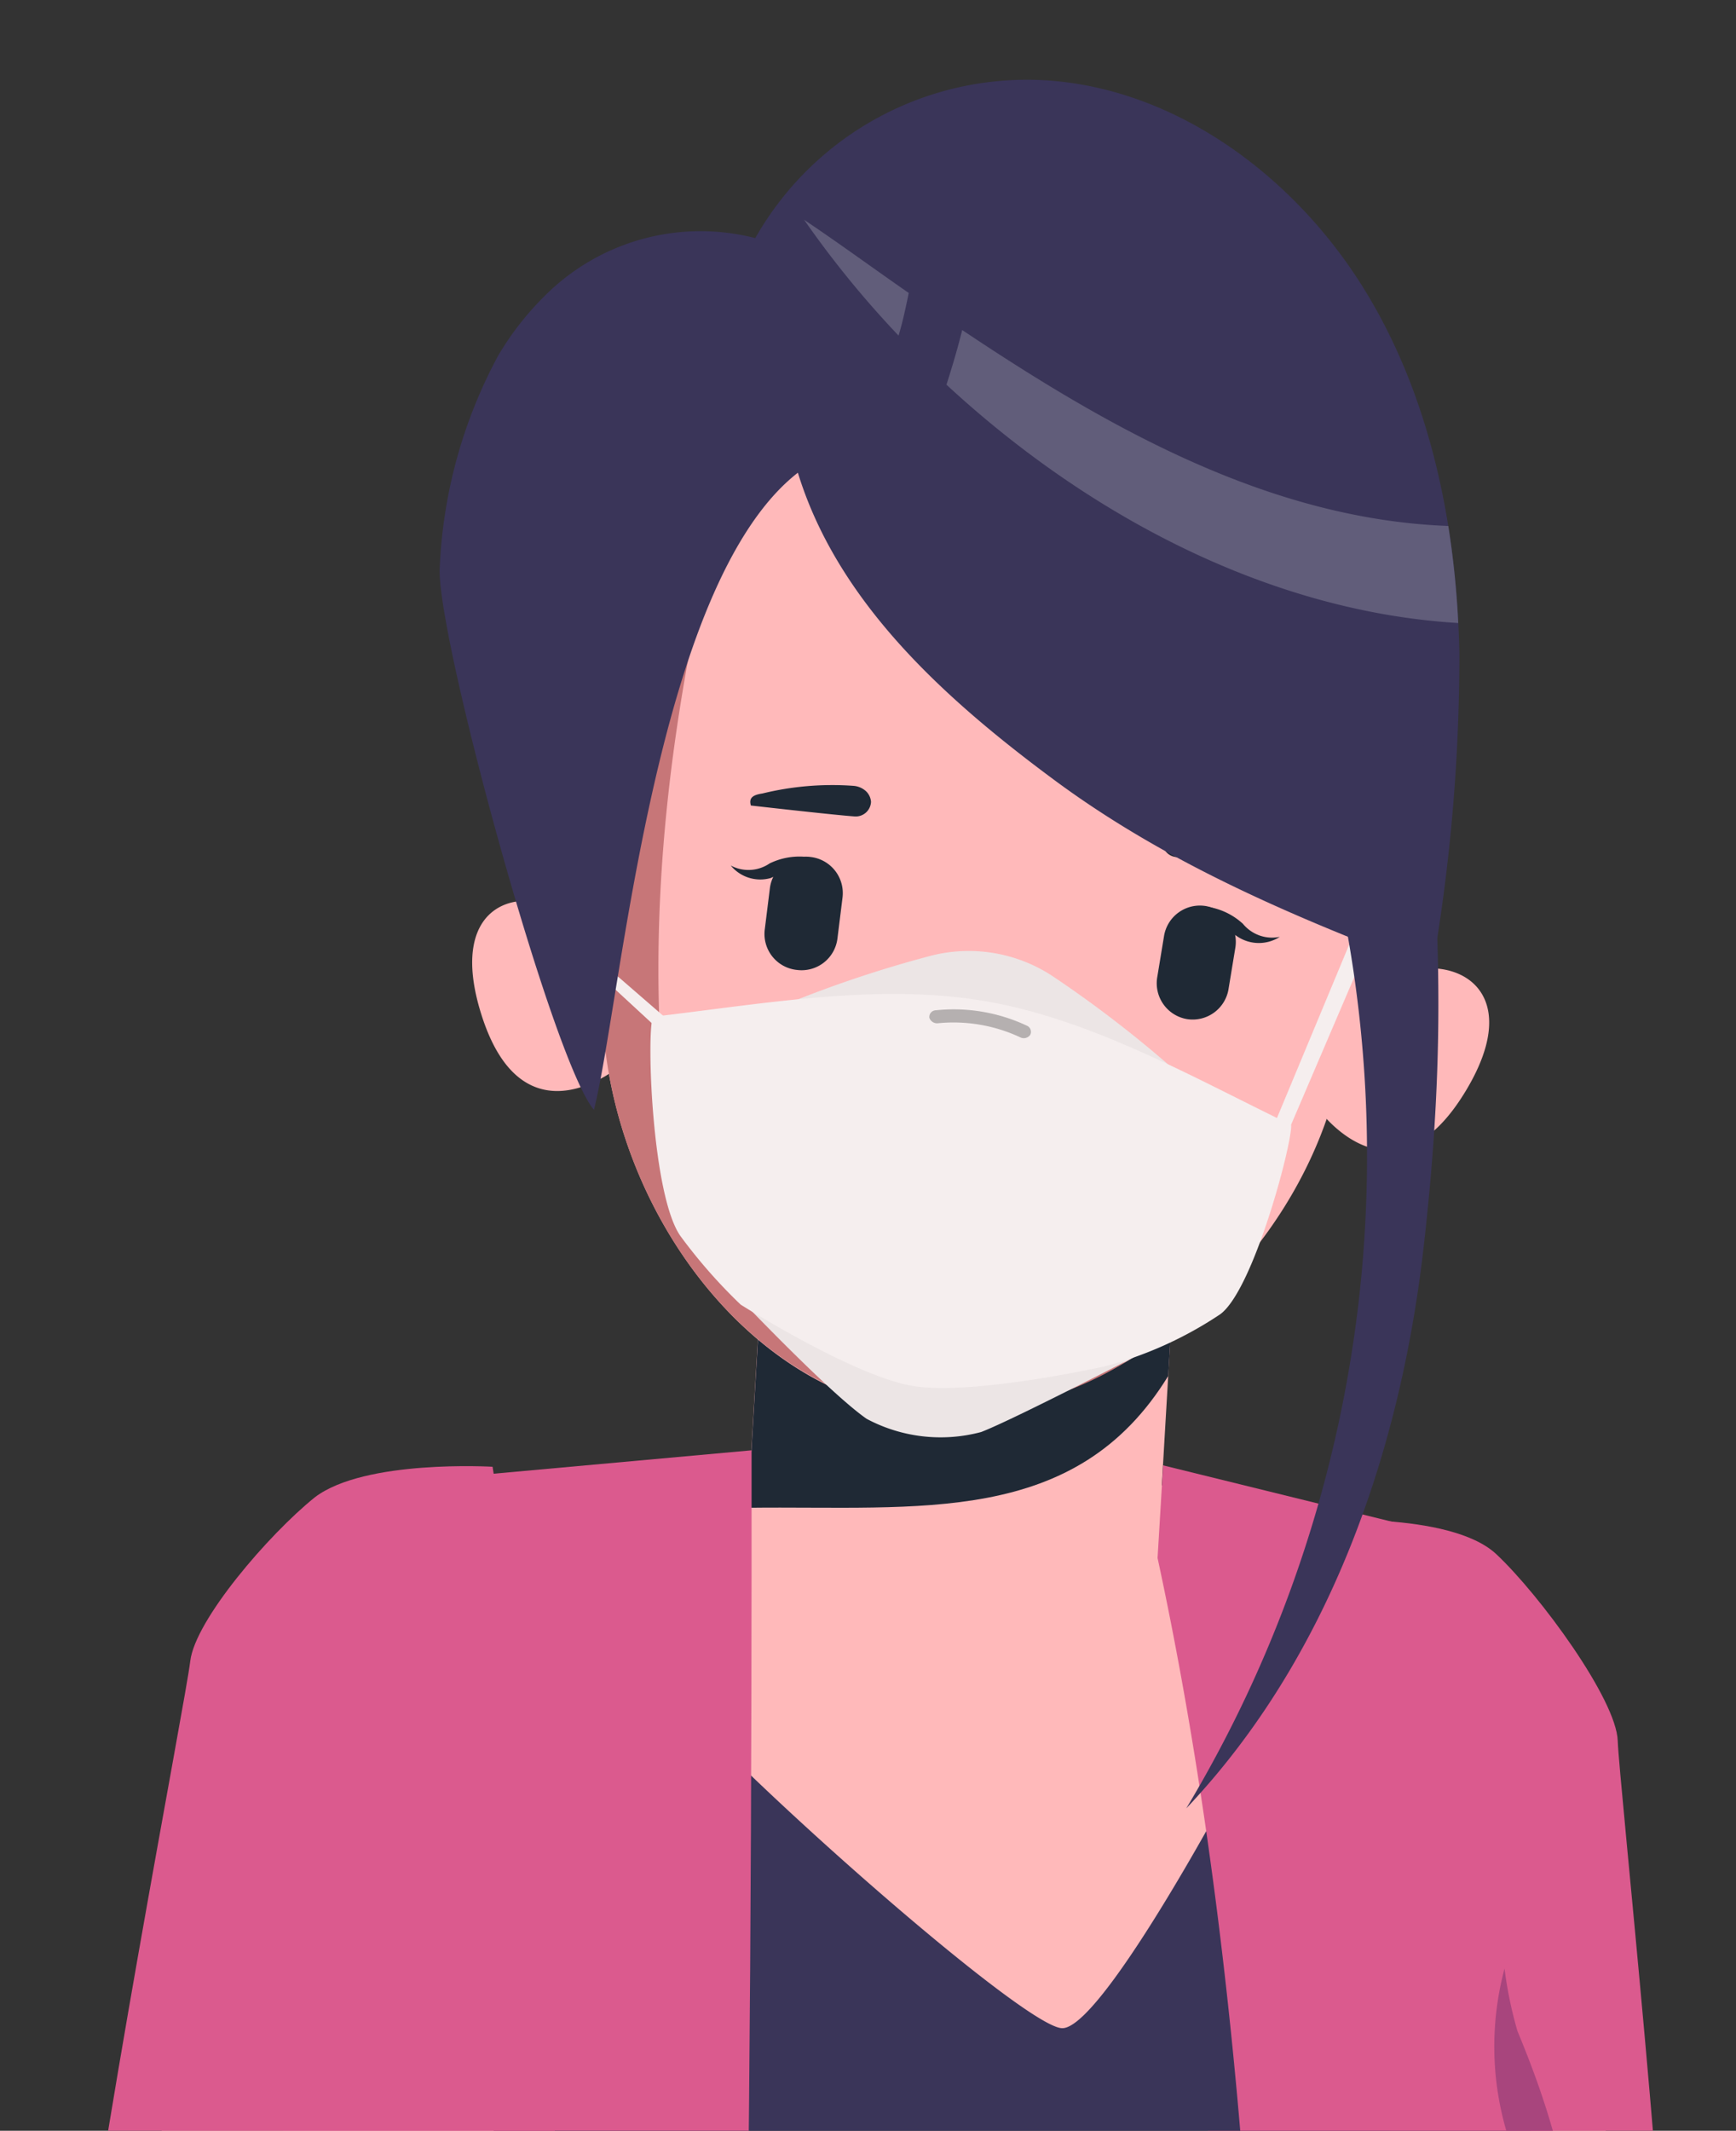 <svg id="Layer_1" data-name="Layer 1" xmlns="http://www.w3.org/2000/svg" viewBox="0 0 75 92"><rect x="0" y="0" width="75" height="92" fill="#333333" stroke="none"/><defs><style>.cls-1{fill:#ffb9ba;}.cls-2{fill:#db5a8e;}.cls-3{fill:#3a3559;}.cls-4{fill:#1f2935;}.cls-5{fill:#a8457d;}.cls-6{fill:#c77678;}.cls-7{fill:#fff;}.cls-8{fill:#ece5e5;}.cls-9{fill:#f5eeee;}.cls-10{fill:#b5b0b0;}.cls-11{fill:#615d7a;}</style></defs><path class="cls-1" d="M65.11,130.32c2.94-1,5.68-5.52,6.5-10.45.75-4.47-2.36-28.82-2.36-28.82s-13-.28-15.12,4.57c0,0,2.53,23.79,2.72,25.06C57.64,125.88,61.64,131.49,65.11,130.32Z"/><path class="cls-2" d="M64.64,67.1c1.9,1.78,5.19,6.28,5.25,8.06s2.23,21.75,2.5,32.06c-5.34,3.81-12.12,3.37-18.6,2.7-2.33-8.2-1.55-14.29-1.52-22.82l4.38-21.44S62.63,65.23,64.64,67.1Z"/><path class="cls-3" d="M64.91,90.21C63,88,59.11,65.78,59.11,65.78l-17.26-1-17.26-1s-12.67,32-6.44,50.48c3.06,12.61,1.71,18.09,1.12,29.55,0,0,6.1,4.79,12,5.3,5.87.17,16.8,1.36,25.07-.21-1.75-12.87-1.19-20,3.32-32.21C62.61,112.53,71.65,98.16,64.91,90.21Z"/><path class="cls-1" d="M32.62,63.21a7.69,7.69,0,0,0-4.57,8.56c.27,1.66,15.88,15.68,17.82,15.8s9.23-13.85,9.57-14.9a5.13,5.13,0,0,0-.55-4.1C54,66.58,50,64,50,64Z"/><rect class="cls-1" x="30.38" y="54.21" width="21.94" height="17.79" transform="translate(-24.07 100.69) rotate(-86.65)"/><path class="cls-4" d="M50.87,52.67l-.4,6.74c-4,6.52-10.75,5.6-18.15,5.69l.79-13.47Z"/><path class="cls-2" d="M19.9,63.76s-9,22.82-7.49,29.63c1.29,5.76,4.4,20,5.29,21.61,0,0,.71,11.71-1.53,18s-8.85,25.8-8.85,25.8,13.75.81,22.66-1.8c2.28-27.31,2.51-67.4,2.49-94.38Z"/><path class="cls-2" d="M65.56,87.67c-.77-1.83-3.12-21.4-3.12-21.4l-12.19-3-.24,4c6.37,29.51,5.21,67.33,1.81,90.25,0,0,8.16,5,16.76,3.77,0,0-8.42-22.33-9.6-26.11a32.08,32.08,0,0,1,1.48-17.66,51.22,51.22,0,0,0,6.34-11.9C69.11,99,67.94,93.38,65.56,87.67Z"/><path class="cls-5" d="M21.56,110.2c1.6-6.75,2.83-15,2.83-15s-7.57,6.85-10.72-1c-1.21-3.33,0-6.91-.25-10.54-.95,4-1.48,7.6-1,9.7,1.29,5.76,4.4,20,5.29,21.61,0,0,.71,11.71-1.53,18s-8.85,25.8-8.85,25.8,1.85.11,4.62.12c1.24-11,7.09-22.07,7.49-28.4C19.9,123.13,20.6,114.26,21.56,110.2Z"/><path class="cls-5" d="M65.22,92.46c2.65,8.48-1.06,16.07-5.65,23.66-5.3,8.48-1.94,18.89.71,28.25.88,2.83,1.94,5.47,3,8.3a29.11,29.11,0,0,0,3.7,6.88c.45.58.89,1.17,1.31,1.75l.29,0s-8.42-22.33-9.6-26.11a32.08,32.08,0,0,1,1.48-17.66,51.22,51.22,0,0,0,6.34-11.9c2.31-6.58,1.14-12.22-1.24-17.93A17.47,17.47,0,0,1,65,85,13,13,0,0,0,65.22,92.46Z"/><path class="cls-1" d="M9,124.17c-2.85-1.24-5.81-3.58-5.07-8.51C4.8,109.75,7.53,87.6,7.53,87.6s13,.82,14.67,5.83c0,0-3.37,22.23-3.67,23.48C17.31,122,12.34,125.63,9,124.17Z"/><path class="cls-2" d="M13.6,64.65c-2,1.61-5.17,5.3-5.38,7.07S4.17,93.21,3,103.45c5,4.25,11.8,4.39,18.31,4.26,1.3-8.24,2.75-14.11,3.43-22.61L21.28,63.33S15.76,63,13.6,64.65Z"/><path class="cls-1" d="M26.82,46s-4.28,3.68-6.08-2.38S24.8,38,26.11,41.17A10.73,10.73,0,0,1,26.82,46Z"/><path class="cls-1" d="M56.92,47.84s3.24,4.62,6.46-.83-2.55-6.49-4.6-3.72A10.76,10.76,0,0,0,56.92,47.84Z"/><path class="cls-1" d="M58,45.72c-1.66,9.19-11,16.59-19.1,15.13S24.63,49.19,26.28,40c.06-.3,1-12.83,1-12.83A15.3,15.3,0,0,1,45,14.83l4.26.77A15.29,15.29,0,0,1,61.63,33.34C60.81,38,58.06,45.37,58,45.72Z"/><path class="cls-6" d="M28.52,44.89c.57,10,9.34,15.66,20.1,13.92a14.4,14.4,0,0,1-9.72,2C30.79,59.39,24.63,49.19,26.28,40c.06-.3,1-12.83,1-12.83A15.18,15.18,0,0,1,32,18.57C29.71,27.09,28.07,35.76,28.52,44.89Z"/><path class="cls-4" d="M51.27,44h0A1.57,1.57,0,0,1,50,42.17l.29-1.76a1.57,1.57,0,0,1,1.8-1.29h0a1.57,1.57,0,0,1,1.28,1.8l-.29,1.76A1.57,1.57,0,0,1,51.27,44Z"/><path class="cls-4" d="M51.7,39.12a2.9,2.9,0,0,1,2,.77,1.63,1.63,0,0,0,1.59.56,1.67,1.67,0,0,1-1.81,0c-.9-.62-1.39-.49-1.39-.49Z"/><path class="cls-4" d="M34.44,41.88h0a1.56,1.56,0,0,0,1.74-1.36l.22-1.77A1.57,1.57,0,0,0,35,37h0a1.56,1.56,0,0,0-1.74,1.36l-.22,1.77A1.56,1.56,0,0,0,34.44,41.88Z"/><path class="cls-4" d="M35.39,37.11a2.94,2.94,0,0,0-2.14.17,1.62,1.62,0,0,1-1.68.09,1.65,1.65,0,0,0,1.73.54,1.92,1.92,0,0,1,1.47-.08Z"/><path class="cls-4" d="M36.91,35.25c-.87-.06-4.47-.47-4.47-.47-.1-.34.1-.46.5-.52a12.69,12.69,0,0,1,3.93-.33.9.9,0,0,1,.53.22.7.7,0,0,1,.23.47.66.66,0,0,1-.72.63Z"/><path class="cls-4" d="M50.77,37c.86.16,4.45.63,4.45.63.18-.3,0-.46-.36-.62a12.59,12.59,0,0,0-3.73-1.28.93.93,0,0,0-.57.08.69.69,0,0,0-.33.4.66.66,0,0,0,.54.79Z"/><path class="cls-7" d="M36.44,46.37A37.14,37.14,0,0,0,49,47.73c-.64,2.27-4,4.45-6.61,4.19A6.33,6.33,0,0,1,36.44,46.37Z"/><path class="cls-8" d="M49.8,58.18c1.3-3.11,2.57-6.08,3.87-9.19a50.62,50.62,0,0,0-8.22-6.86,6.59,6.59,0,0,0-5.17-.88,50.83,50.83,0,0,0-10,3.78c.2,3.36.43,6.58.63,9.94,0,0,4.68,5,6.53,6.29a6.79,6.79,0,0,0,4.95.57C43.87,61.26,49.8,58.18,49.8,58.18Z"/><path class="cls-9" d="M55.78,48.57C51.5,46.5,47.15,44,42.52,43.22s-9.57.13-14.31.68c-.29.65-.05,7.8,1.21,9.5A22.69,22.69,0,0,0,32,56.33s4.86,3.08,7.43,3.51S47.71,59,47.71,59a16.53,16.53,0,0,0,5-2.25C54.16,55.71,55.85,49.29,55.78,48.57Z"/><path class="cls-10" d="M44.08,44.79a6.8,6.8,0,0,0-3.55-.61.35.35,0,0,1-.38-.24h0a.29.29,0,0,1,.29-.32,7.43,7.43,0,0,1,3.91.66.29.29,0,0,1,.16.4h0A.34.34,0,0,1,44.08,44.79Z"/><polygon class="cls-9" points="59.72 37.35 54.99 48.7 55.6 48.98 60.32 37.96 59.72 37.35"/><polygon class="cls-9" points="22.12 38.2 28.92 44.09 28.27 44.28 22.45 38.91 22.12 38.2"/><path class="cls-3" d="M21.52,15.36A21.16,21.16,0,0,0,19,24.47c-.21,2.73,4.85,21.32,6.66,23.45,1.21-4.82,2.6-22.67,8.81-27.51C36.19,26,40.8,30.16,45.51,33.65c4.93,3.66,10.62,6.05,16.36,8.21a79.1,79.1,0,0,0,1.18-13.64c-.11-5.61-1.3-11.33-4.28-16S50.85,3.9,45.36,3.48a13.5,13.5,0,0,0-12.73,6.8,9.51,9.51,0,0,0-9.15,2.55A12.61,12.61,0,0,0,21.52,15.36Z"/><path class="cls-11" d="M39.26,12.65c-1.54-1.07-3-2.14-4.52-3.16a42.56,42.56,0,0,0,4.08,5C39,13.9,39.13,13.28,39.26,12.65Z"/><path class="cls-11" d="M62.57,22.71c-7.67-.29-14.57-4.16-21-8.46-.2.8-.43,1.58-.68,2.36C47,22.26,54.84,26.41,63,26.9A39.39,39.39,0,0,0,62.57,22.71Z"/><path class="cls-3" d="M61.33,30.13C62.22,39,62.52,45,61.5,53.89S57.38,71.61,51.25,78.08a54.69,54.69,0,0,0,6-42.12Z"/></svg>